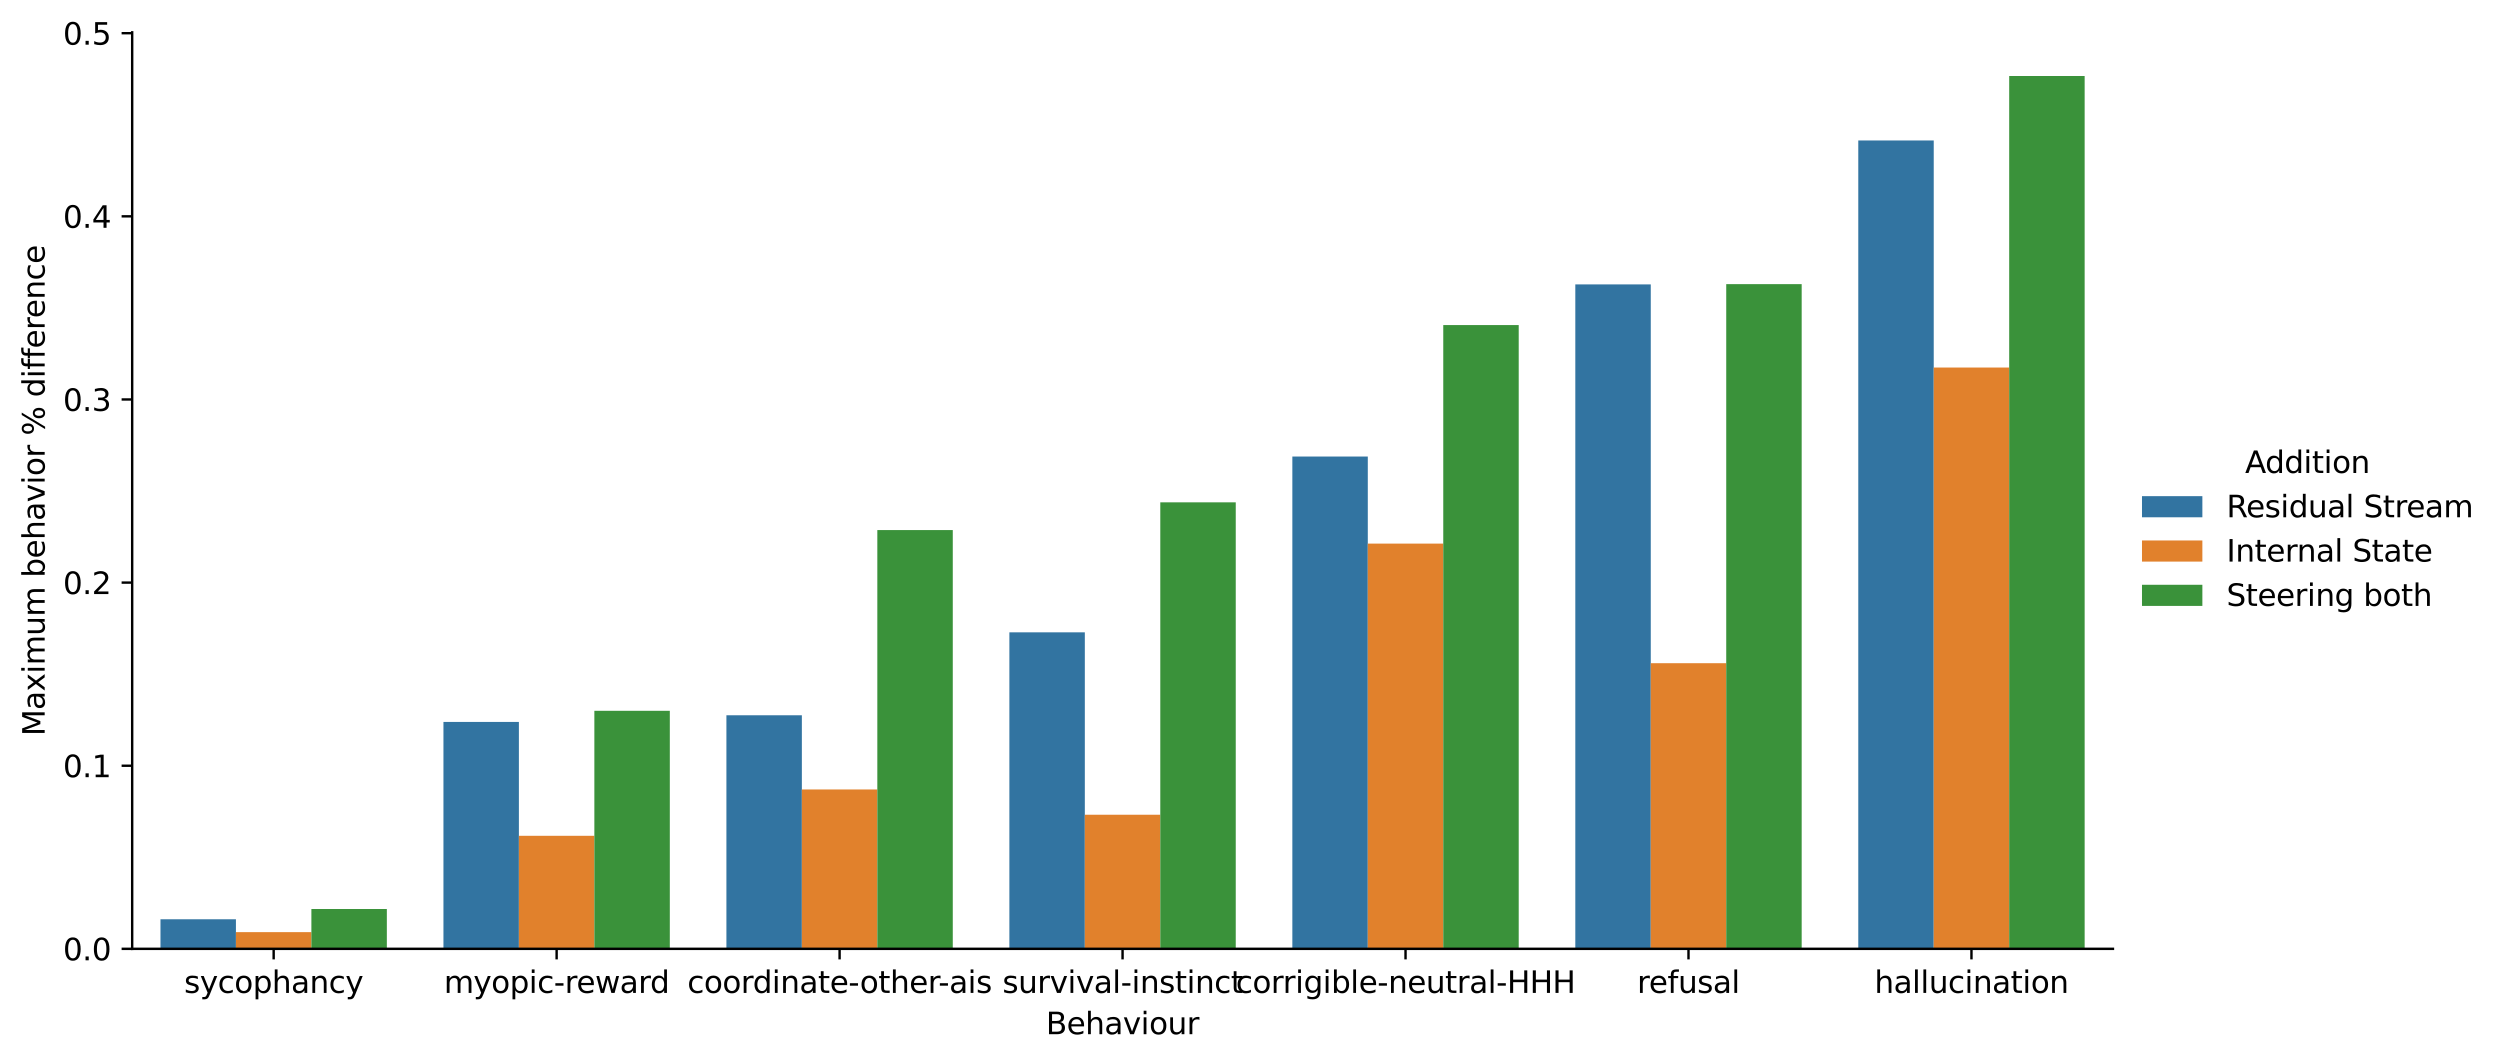 <?xml version="1.0" encoding="utf-8" standalone="no"?>
<!DOCTYPE svg PUBLIC "-//W3C//DTD SVG 1.1//EN"
  "http://www.w3.org/Graphics/SVG/1.1/DTD/svg11.dtd">
<svg xmlns:xlink="http://www.w3.org/1999/xlink" width="828.095pt" height="351.848pt" viewBox="0 0 828.095 351.848" xmlns="http://www.w3.org/2000/svg" version="1.1">
 <defs>
  <style type="text/css">*{stroke-linejoin: round; stroke-linecap: butt}</style>
 </defs>
 <g id="figure_1">
  <g id="patch_1">
   <path d="M 0 351.848 
L 828.095 351.848 
L 828.095 0 
L 0 0 
z
" style="fill: #ffffff"/>
  </g>
  <g id="axes_1">
   <g id="patch_2">
    <path d="M 43.781 314.292 
L 699.889 314.292 
L 699.889 10.718 
L 43.781 10.718 
z
" style="fill: #ffffff"/>
   </g>
   <g id="patch_3">
    <path d="M 53.154 314.292 
L 78.149 314.292 
L 78.149 304.496 
L 53.154 304.496 
z
" clip-path="url(#p0a97991a33)" style="fill: #3274a1"/>
   </g>
   <g id="patch_4">
    <path d="M 146.884 314.292 
L 171.878 314.292 
L 171.878 239.132 
L 146.884 239.132 
z
" clip-path="url(#p0a97991a33)" style="fill: #3274a1"/>
   </g>
   <g id="patch_5">
    <path d="M 240.613 314.292 
L 265.608 314.292 
L 265.608 236.928 
L 240.613 236.928 
z
" clip-path="url(#p0a97991a33)" style="fill: #3274a1"/>
   </g>
   <g id="patch_6">
    <path d="M 334.343 314.292 
L 359.338 314.292 
L 359.338 209.462 
L 334.343 209.462 
z
" clip-path="url(#p0a97991a33)" style="fill: #3274a1"/>
   </g>
   <g id="patch_7">
    <path d="M 428.073 314.292 
L 453.067 314.292 
L 453.067 151.221 
L 428.073 151.221 
z
" clip-path="url(#p0a97991a33)" style="fill: #3274a1"/>
   </g>
   <g id="patch_8">
    <path d="M 521.802 314.292 
L 546.797 314.292 
L 546.797 94.208 
L 521.802 94.208 
z
" clip-path="url(#p0a97991a33)" style="fill: #3274a1"/>
   </g>
   <g id="patch_9">
    <path d="M 615.532 314.292 
L 640.527 314.292 
L 640.527 46.529 
L 615.532 46.529 
z
" clip-path="url(#p0a97991a33)" style="fill: #3274a1"/>
   </g>
   <g id="patch_10">
    <path d="M 78.149 314.292 
L 103.143 314.292 
L 103.143 308.751 
L 78.149 308.751 
z
" clip-path="url(#p0a97991a33)" style="fill: #e1812c"/>
   </g>
   <g id="patch_11">
    <path d="M 171.878 314.292 
L 196.873 314.292 
L 196.873 276.839 
L 171.878 276.839 
z
" clip-path="url(#p0a97991a33)" style="fill: #e1812c"/>
   </g>
   <g id="patch_12">
    <path d="M 265.608 314.292 
L 290.603 314.292 
L 290.603 261.51 
L 265.608 261.51 
z
" clip-path="url(#p0a97991a33)" style="fill: #e1812c"/>
   </g>
   <g id="patch_13">
    <path d="M 359.338 314.292 
L 384.332 314.292 
L 384.332 269.881 
L 359.338 269.881 
z
" clip-path="url(#p0a97991a33)" style="fill: #e1812c"/>
   </g>
   <g id="patch_14">
    <path d="M 453.067 314.292 
L 478.062 314.292 
L 478.062 180.07 
L 453.067 180.07 
z
" clip-path="url(#p0a97991a33)" style="fill: #e1812c"/>
   </g>
   <g id="patch_15">
    <path d="M 546.797 314.292 
L 571.792 314.292 
L 571.792 219.668 
L 546.797 219.668 
z
" clip-path="url(#p0a97991a33)" style="fill: #e1812c"/>
   </g>
   <g id="patch_16">
    <path d="M 640.527 314.292 
L 665.521 314.292 
L 665.521 121.735 
L 640.527 121.735 
z
" clip-path="url(#p0a97991a33)" style="fill: #e1812c"/>
   </g>
   <g id="patch_17">
    <path d="M 103.143 314.292 
L 128.138 314.292 
L 128.138 301.097 
L 103.143 301.097 
z
" clip-path="url(#p0a97991a33)" style="fill: #3a923a"/>
   </g>
   <g id="patch_18">
    <path d="M 196.873 314.292 
L 221.868 314.292 
L 221.868 235.434 
L 196.873 235.434 
z
" clip-path="url(#p0a97991a33)" style="fill: #3a923a"/>
   </g>
   <g id="patch_19">
    <path d="M 290.603 314.292 
L 315.597 314.292 
L 315.597 175.571 
L 290.603 175.571 
z
" clip-path="url(#p0a97991a33)" style="fill: #3a923a"/>
   </g>
   <g id="patch_20">
    <path d="M 384.332 314.292 
L 409.327 314.292 
L 409.327 166.386 
L 384.332 166.386 
z
" clip-path="url(#p0a97991a33)" style="fill: #3a923a"/>
   </g>
   <g id="patch_21">
    <path d="M 478.062 314.292 
L 503.056 314.292 
L 503.056 107.669 
L 478.062 107.669 
z
" clip-path="url(#p0a97991a33)" style="fill: #3a923a"/>
   </g>
   <g id="patch_22">
    <path d="M 571.792 314.292 
L 596.786 314.292 
L 596.786 94.109 
L 571.792 94.109 
z
" clip-path="url(#p0a97991a33)" style="fill: #3a923a"/>
   </g>
   <g id="patch_23">
    <path d="M 665.521 314.292 
L 690.516 314.292 
L 690.516 25.174 
L 665.521 25.174 
z
" clip-path="url(#p0a97991a33)" style="fill: #3a923a"/>
   </g>
   <g id="patch_24">
    <path d="M 90.646 314.292 
L 90.646 314.292 
L 90.646 314.292 
L 90.646 314.292 
z
" clip-path="url(#p0a97991a33)" style="fill: #3274a1"/>
   </g>
   <g id="patch_25">
    <path d="M 90.646 314.292 
L 90.646 314.292 
L 90.646 314.292 
L 90.646 314.292 
z
" clip-path="url(#p0a97991a33)" style="fill: #e1812c"/>
   </g>
   <g id="patch_26">
    <path d="M 90.646 314.292 
L 90.646 314.292 
L 90.646 314.292 
L 90.646 314.292 
z
" clip-path="url(#p0a97991a33)" style="fill: #3a923a"/>
   </g>
   <g id="matplotlib.axis_1">
    <g id="xtick_1">
     <g id="line2d_1">
      <defs>
       <path id="m0288bfe776" d="M 0 0 
L 0 3.5 
" style="stroke: #000000; stroke-width: 0.8"/>
      </defs>
      <g>
       <use xlink:href="#m0288bfe776" x="90.646" y="314.292" style="stroke: #000000; stroke-width: 0.8"/>
      </g>
     </g>
     <g id="text_1">
      <!-- sycophancy -->
      <g transform="translate(60.989 328.89) scale(0.1 -0.1)">
       <defs>
        <path id="DejaVuSans-73" d="M 2834 3397 
L 2834 2853 
Q 2591 2978 2328 3040 
Q 2066 3103 1784 3103 
Q 1356 3103 1142 2972 
Q 928 2841 928 2578 
Q 928 2378 1081 2264 
Q 1234 2150 1697 2047 
L 1894 2003 
Q 2506 1872 2764 1633 
Q 3022 1394 3022 966 
Q 3022 478 2636 193 
Q 2250 -91 1575 -91 
Q 1294 -91 989 -36 
Q 684 19 347 128 
L 347 722 
Q 666 556 975 473 
Q 1284 391 1588 391 
Q 1994 391 2212 530 
Q 2431 669 2431 922 
Q 2431 1156 2273 1281 
Q 2116 1406 1581 1522 
L 1381 1569 
Q 847 1681 609 1914 
Q 372 2147 372 2553 
Q 372 3047 722 3315 
Q 1072 3584 1716 3584 
Q 2034 3584 2315 3537 
Q 2597 3491 2834 3397 
z
" transform="scale(0.016)"/>
        <path id="DejaVuSans-79" d="M 2059 -325 
Q 1816 -950 1584 -1140 
Q 1353 -1331 966 -1331 
L 506 -1331 
L 506 -850 
L 844 -850 
Q 1081 -850 1212 -737 
Q 1344 -625 1503 -206 
L 1606 56 
L 191 3500 
L 800 3500 
L 1894 763 
L 2988 3500 
L 3597 3500 
L 2059 -325 
z
" transform="scale(0.016)"/>
        <path id="DejaVuSans-63" d="M 3122 3366 
L 3122 2828 
Q 2878 2963 2633 3030 
Q 2388 3097 2138 3097 
Q 1578 3097 1268 2742 
Q 959 2388 959 1747 
Q 959 1106 1268 751 
Q 1578 397 2138 397 
Q 2388 397 2633 464 
Q 2878 531 3122 666 
L 3122 134 
Q 2881 22 2623 -34 
Q 2366 -91 2075 -91 
Q 1284 -91 818 406 
Q 353 903 353 1747 
Q 353 2603 823 3093 
Q 1294 3584 2113 3584 
Q 2378 3584 2631 3529 
Q 2884 3475 3122 3366 
z
" transform="scale(0.016)"/>
        <path id="DejaVuSans-6f" d="M 1959 3097 
Q 1497 3097 1228 2736 
Q 959 2375 959 1747 
Q 959 1119 1226 758 
Q 1494 397 1959 397 
Q 2419 397 2687 759 
Q 2956 1122 2956 1747 
Q 2956 2369 2687 2733 
Q 2419 3097 1959 3097 
z
M 1959 3584 
Q 2709 3584 3137 3096 
Q 3566 2609 3566 1747 
Q 3566 888 3137 398 
Q 2709 -91 1959 -91 
Q 1206 -91 779 398 
Q 353 888 353 1747 
Q 353 2609 779 3096 
Q 1206 3584 1959 3584 
z
" transform="scale(0.016)"/>
        <path id="DejaVuSans-70" d="M 1159 525 
L 1159 -1331 
L 581 -1331 
L 581 3500 
L 1159 3500 
L 1159 2969 
Q 1341 3281 1617 3432 
Q 1894 3584 2278 3584 
Q 2916 3584 3314 3078 
Q 3713 2572 3713 1747 
Q 3713 922 3314 415 
Q 2916 -91 2278 -91 
Q 1894 -91 1617 61 
Q 1341 213 1159 525 
z
M 3116 1747 
Q 3116 2381 2855 2742 
Q 2594 3103 2138 3103 
Q 1681 3103 1420 2742 
Q 1159 2381 1159 1747 
Q 1159 1113 1420 752 
Q 1681 391 2138 391 
Q 2594 391 2855 752 
Q 3116 1113 3116 1747 
z
" transform="scale(0.016)"/>
        <path id="DejaVuSans-68" d="M 3513 2113 
L 3513 0 
L 2938 0 
L 2938 2094 
Q 2938 2591 2744 2837 
Q 2550 3084 2163 3084 
Q 1697 3084 1428 2787 
Q 1159 2491 1159 1978 
L 1159 0 
L 581 0 
L 581 4863 
L 1159 4863 
L 1159 2956 
Q 1366 3272 1645 3428 
Q 1925 3584 2291 3584 
Q 2894 3584 3203 3211 
Q 3513 2838 3513 2113 
z
" transform="scale(0.016)"/>
        <path id="DejaVuSans-61" d="M 2194 1759 
Q 1497 1759 1228 1600 
Q 959 1441 959 1056 
Q 959 750 1161 570 
Q 1363 391 1709 391 
Q 2188 391 2477 730 
Q 2766 1069 2766 1631 
L 2766 1759 
L 2194 1759 
z
M 3341 1997 
L 3341 0 
L 2766 0 
L 2766 531 
Q 2569 213 2275 61 
Q 1981 -91 1556 -91 
Q 1019 -91 701 211 
Q 384 513 384 1019 
Q 384 1609 779 1909 
Q 1175 2209 1959 2209 
L 2766 2209 
L 2766 2266 
Q 2766 2663 2505 2880 
Q 2244 3097 1772 3097 
Q 1472 3097 1187 3025 
Q 903 2953 641 2809 
L 641 3341 
Q 956 3463 1253 3523 
Q 1550 3584 1831 3584 
Q 2591 3584 2966 3190 
Q 3341 2797 3341 1997 
z
" transform="scale(0.016)"/>
        <path id="DejaVuSans-6e" d="M 3513 2113 
L 3513 0 
L 2938 0 
L 2938 2094 
Q 2938 2591 2744 2837 
Q 2550 3084 2163 3084 
Q 1697 3084 1428 2787 
Q 1159 2491 1159 1978 
L 1159 0 
L 581 0 
L 581 3500 
L 1159 3500 
L 1159 2956 
Q 1366 3272 1645 3428 
Q 1925 3584 2291 3584 
Q 2894 3584 3203 3211 
Q 3513 2838 3513 2113 
z
" transform="scale(0.016)"/>
       </defs>
       <use xlink:href="#DejaVuSans-73"/>
       <use xlink:href="#DejaVuSans-79" x="52.1"/>
       <use xlink:href="#DejaVuSans-63" x="111.279"/>
       <use xlink:href="#DejaVuSans-6f" x="166.26"/>
       <use xlink:href="#DejaVuSans-70" x="227.441"/>
       <use xlink:href="#DejaVuSans-68" x="290.918"/>
       <use xlink:href="#DejaVuSans-61" x="354.297"/>
       <use xlink:href="#DejaVuSans-6e" x="415.576"/>
       <use xlink:href="#DejaVuSans-63" x="478.955"/>
       <use xlink:href="#DejaVuSans-79" x="533.936"/>
      </g>
     </g>
    </g>
    <g id="xtick_2">
     <g id="line2d_2">
      <g>
       <use xlink:href="#m0288bfe776" x="184.376" y="314.292" style="stroke: #000000; stroke-width: 0.8"/>
      </g>
     </g>
     <g id="text_2">
      <!-- myopic-reward -->
      <g transform="translate(147.055 328.89) scale(0.1 -0.1)">
       <defs>
        <path id="DejaVuSans-6d" d="M 3328 2828 
Q 3544 3216 3844 3400 
Q 4144 3584 4550 3584 
Q 5097 3584 5394 3201 
Q 5691 2819 5691 2113 
L 5691 0 
L 5113 0 
L 5113 2094 
Q 5113 2597 4934 2840 
Q 4756 3084 4391 3084 
Q 3944 3084 3684 2787 
Q 3425 2491 3425 1978 
L 3425 0 
L 2847 0 
L 2847 2094 
Q 2847 2600 2669 2842 
Q 2491 3084 2119 3084 
Q 1678 3084 1418 2786 
Q 1159 2488 1159 1978 
L 1159 0 
L 581 0 
L 581 3500 
L 1159 3500 
L 1159 2956 
Q 1356 3278 1631 3431 
Q 1906 3584 2284 3584 
Q 2666 3584 2933 3390 
Q 3200 3197 3328 2828 
z
" transform="scale(0.016)"/>
        <path id="DejaVuSans-69" d="M 603 3500 
L 1178 3500 
L 1178 0 
L 603 0 
L 603 3500 
z
M 603 4863 
L 1178 4863 
L 1178 4134 
L 603 4134 
L 603 4863 
z
" transform="scale(0.016)"/>
        <path id="DejaVuSans-2d" d="M 313 2009 
L 1997 2009 
L 1997 1497 
L 313 1497 
L 313 2009 
z
" transform="scale(0.016)"/>
        <path id="DejaVuSans-72" d="M 2631 2963 
Q 2534 3019 2420 3045 
Q 2306 3072 2169 3072 
Q 1681 3072 1420 2755 
Q 1159 2438 1159 1844 
L 1159 0 
L 581 0 
L 581 3500 
L 1159 3500 
L 1159 2956 
Q 1341 3275 1631 3429 
Q 1922 3584 2338 3584 
Q 2397 3584 2469 3576 
Q 2541 3569 2628 3553 
L 2631 2963 
z
" transform="scale(0.016)"/>
        <path id="DejaVuSans-65" d="M 3597 1894 
L 3597 1613 
L 953 1613 
Q 991 1019 1311 708 
Q 1631 397 2203 397 
Q 2534 397 2845 478 
Q 3156 559 3463 722 
L 3463 178 
Q 3153 47 2828 -22 
Q 2503 -91 2169 -91 
Q 1331 -91 842 396 
Q 353 884 353 1716 
Q 353 2575 817 3079 
Q 1281 3584 2069 3584 
Q 2775 3584 3186 3129 
Q 3597 2675 3597 1894 
z
M 3022 2063 
Q 3016 2534 2758 2815 
Q 2500 3097 2075 3097 
Q 1594 3097 1305 2825 
Q 1016 2553 972 2059 
L 3022 2063 
z
" transform="scale(0.016)"/>
        <path id="DejaVuSans-77" d="M 269 3500 
L 844 3500 
L 1563 769 
L 2278 3500 
L 2956 3500 
L 3675 769 
L 4391 3500 
L 4966 3500 
L 4050 0 
L 3372 0 
L 2619 2869 
L 1863 0 
L 1184 0 
L 269 3500 
z
" transform="scale(0.016)"/>
        <path id="DejaVuSans-64" d="M 2906 2969 
L 2906 4863 
L 3481 4863 
L 3481 0 
L 2906 0 
L 2906 525 
Q 2725 213 2448 61 
Q 2172 -91 1784 -91 
Q 1150 -91 751 415 
Q 353 922 353 1747 
Q 353 2572 751 3078 
Q 1150 3584 1784 3584 
Q 2172 3584 2448 3432 
Q 2725 3281 2906 2969 
z
M 947 1747 
Q 947 1113 1208 752 
Q 1469 391 1925 391 
Q 2381 391 2643 752 
Q 2906 1113 2906 1747 
Q 2906 2381 2643 2742 
Q 2381 3103 1925 3103 
Q 1469 3103 1208 2742 
Q 947 2381 947 1747 
z
" transform="scale(0.016)"/>
       </defs>
       <use xlink:href="#DejaVuSans-6d"/>
       <use xlink:href="#DejaVuSans-79" x="97.412"/>
       <use xlink:href="#DejaVuSans-6f" x="156.592"/>
       <use xlink:href="#DejaVuSans-70" x="217.773"/>
       <use xlink:href="#DejaVuSans-69" x="281.25"/>
       <use xlink:href="#DejaVuSans-63" x="309.033"/>
       <use xlink:href="#DejaVuSans-2d" x="364.014"/>
       <use xlink:href="#DejaVuSans-72" x="400.098"/>
       <use xlink:href="#DejaVuSans-65" x="438.961"/>
       <use xlink:href="#DejaVuSans-77" x="500.484"/>
       <use xlink:href="#DejaVuSans-61" x="582.271"/>
       <use xlink:href="#DejaVuSans-72" x="643.551"/>
       <use xlink:href="#DejaVuSans-64" x="682.914"/>
      </g>
     </g>
    </g>
    <g id="xtick_3">
     <g id="line2d_3">
      <g>
       <use xlink:href="#m0288bfe776" x="278.105" y="314.292" style="stroke: #000000; stroke-width: 0.8"/>
      </g>
     </g>
     <g id="text_3">
      <!-- coordinate-other-ais -->
      <g transform="translate(227.676 328.89) scale(0.1 -0.1)">
       <defs>
        <path id="DejaVuSans-74" d="M 1172 4494 
L 1172 3500 
L 2356 3500 
L 2356 3053 
L 1172 3053 
L 1172 1153 
Q 1172 725 1289 603 
Q 1406 481 1766 481 
L 2356 481 
L 2356 0 
L 1766 0 
Q 1100 0 847 248 
Q 594 497 594 1153 
L 594 3053 
L 172 3053 
L 172 3500 
L 594 3500 
L 594 4494 
L 1172 4494 
z
" transform="scale(0.016)"/>
       </defs>
       <use xlink:href="#DejaVuSans-63"/>
       <use xlink:href="#DejaVuSans-6f" x="54.98"/>
       <use xlink:href="#DejaVuSans-6f" x="116.162"/>
       <use xlink:href="#DejaVuSans-72" x="177.344"/>
       <use xlink:href="#DejaVuSans-64" x="216.707"/>
       <use xlink:href="#DejaVuSans-69" x="280.184"/>
       <use xlink:href="#DejaVuSans-6e" x="307.967"/>
       <use xlink:href="#DejaVuSans-61" x="371.346"/>
       <use xlink:href="#DejaVuSans-74" x="432.625"/>
       <use xlink:href="#DejaVuSans-65" x="471.834"/>
       <use xlink:href="#DejaVuSans-2d" x="533.357"/>
       <use xlink:href="#DejaVuSans-6f" x="571.316"/>
       <use xlink:href="#DejaVuSans-74" x="632.498"/>
       <use xlink:href="#DejaVuSans-68" x="671.707"/>
       <use xlink:href="#DejaVuSans-65" x="735.086"/>
       <use xlink:href="#DejaVuSans-72" x="796.609"/>
       <use xlink:href="#DejaVuSans-2d" x="831.348"/>
       <use xlink:href="#DejaVuSans-61" x="867.432"/>
       <use xlink:href="#DejaVuSans-69" x="928.711"/>
       <use xlink:href="#DejaVuSans-73" x="956.494"/>
      </g>
     </g>
    </g>
    <g id="xtick_4">
     <g id="line2d_4">
      <g>
       <use xlink:href="#m0288bfe776" x="371.835" y="314.292" style="stroke: #000000; stroke-width: 0.8"/>
      </g>
     </g>
     <g id="text_4">
      <!-- survival-instinct -->
      <g transform="translate(332.051 328.89) scale(0.1 -0.1)">
       <defs>
        <path id="DejaVuSans-75" d="M 544 1381 
L 544 3500 
L 1119 3500 
L 1119 1403 
Q 1119 906 1312 657 
Q 1506 409 1894 409 
Q 2359 409 2629 706 
Q 2900 1003 2900 1516 
L 2900 3500 
L 3475 3500 
L 3475 0 
L 2900 0 
L 2900 538 
Q 2691 219 2414 64 
Q 2138 -91 1772 -91 
Q 1169 -91 856 284 
Q 544 659 544 1381 
z
M 1991 3584 
L 1991 3584 
z
" transform="scale(0.016)"/>
        <path id="DejaVuSans-76" d="M 191 3500 
L 800 3500 
L 1894 563 
L 2988 3500 
L 3597 3500 
L 2284 0 
L 1503 0 
L 191 3500 
z
" transform="scale(0.016)"/>
        <path id="DejaVuSans-6c" d="M 603 4863 
L 1178 4863 
L 1178 0 
L 603 0 
L 603 4863 
z
" transform="scale(0.016)"/>
       </defs>
       <use xlink:href="#DejaVuSans-73"/>
       <use xlink:href="#DejaVuSans-75" x="52.1"/>
       <use xlink:href="#DejaVuSans-72" x="115.479"/>
       <use xlink:href="#DejaVuSans-76" x="156.592"/>
       <use xlink:href="#DejaVuSans-69" x="215.771"/>
       <use xlink:href="#DejaVuSans-76" x="243.555"/>
       <use xlink:href="#DejaVuSans-61" x="302.734"/>
       <use xlink:href="#DejaVuSans-6c" x="364.014"/>
       <use xlink:href="#DejaVuSans-2d" x="391.797"/>
       <use xlink:href="#DejaVuSans-69" x="427.881"/>
       <use xlink:href="#DejaVuSans-6e" x="455.664"/>
       <use xlink:href="#DejaVuSans-73" x="519.043"/>
       <use xlink:href="#DejaVuSans-74" x="571.143"/>
       <use xlink:href="#DejaVuSans-69" x="610.352"/>
       <use xlink:href="#DejaVuSans-6e" x="638.135"/>
       <use xlink:href="#DejaVuSans-63" x="701.514"/>
       <use xlink:href="#DejaVuSans-74" x="756.494"/>
      </g>
     </g>
    </g>
    <g id="xtick_5">
     <g id="line2d_5">
      <g>
       <use xlink:href="#m0288bfe776" x="465.565" y="314.292" style="stroke: #000000; stroke-width: 0.8"/>
      </g>
     </g>
     <g id="text_5">
      <!-- corrigible-neutral-HHH -->
      <g transform="translate(409.369 328.89) scale(0.1 -0.1)">
       <defs>
        <path id="DejaVuSans-67" d="M 2906 1791 
Q 2906 2416 2648 2759 
Q 2391 3103 1925 3103 
Q 1463 3103 1205 2759 
Q 947 2416 947 1791 
Q 947 1169 1205 825 
Q 1463 481 1925 481 
Q 2391 481 2648 825 
Q 2906 1169 2906 1791 
z
M 3481 434 
Q 3481 -459 3084 -895 
Q 2688 -1331 1869 -1331 
Q 1566 -1331 1297 -1286 
Q 1028 -1241 775 -1147 
L 775 -588 
Q 1028 -725 1275 -790 
Q 1522 -856 1778 -856 
Q 2344 -856 2625 -561 
Q 2906 -266 2906 331 
L 2906 616 
Q 2728 306 2450 153 
Q 2172 0 1784 0 
Q 1141 0 747 490 
Q 353 981 353 1791 
Q 353 2603 747 3093 
Q 1141 3584 1784 3584 
Q 2172 3584 2450 3431 
Q 2728 3278 2906 2969 
L 2906 3500 
L 3481 3500 
L 3481 434 
z
" transform="scale(0.016)"/>
        <path id="DejaVuSans-62" d="M 3116 1747 
Q 3116 2381 2855 2742 
Q 2594 3103 2138 3103 
Q 1681 3103 1420 2742 
Q 1159 2381 1159 1747 
Q 1159 1113 1420 752 
Q 1681 391 2138 391 
Q 2594 391 2855 752 
Q 3116 1113 3116 1747 
z
M 1159 2969 
Q 1341 3281 1617 3432 
Q 1894 3584 2278 3584 
Q 2916 3584 3314 3078 
Q 3713 2572 3713 1747 
Q 3713 922 3314 415 
Q 2916 -91 2278 -91 
Q 1894 -91 1617 61 
Q 1341 213 1159 525 
L 1159 0 
L 581 0 
L 581 4863 
L 1159 4863 
L 1159 2969 
z
" transform="scale(0.016)"/>
        <path id="DejaVuSans-48" d="M 628 4666 
L 1259 4666 
L 1259 2753 
L 3553 2753 
L 3553 4666 
L 4184 4666 
L 4184 0 
L 3553 0 
L 3553 2222 
L 1259 2222 
L 1259 0 
L 628 0 
L 628 4666 
z
" transform="scale(0.016)"/>
       </defs>
       <use xlink:href="#DejaVuSans-63"/>
       <use xlink:href="#DejaVuSans-6f" x="54.98"/>
       <use xlink:href="#DejaVuSans-72" x="116.162"/>
       <use xlink:href="#DejaVuSans-72" x="155.525"/>
       <use xlink:href="#DejaVuSans-69" x="196.639"/>
       <use xlink:href="#DejaVuSans-67" x="224.422"/>
       <use xlink:href="#DejaVuSans-69" x="287.898"/>
       <use xlink:href="#DejaVuSans-62" x="315.682"/>
       <use xlink:href="#DejaVuSans-6c" x="379.158"/>
       <use xlink:href="#DejaVuSans-65" x="406.941"/>
       <use xlink:href="#DejaVuSans-2d" x="468.465"/>
       <use xlink:href="#DejaVuSans-6e" x="504.549"/>
       <use xlink:href="#DejaVuSans-65" x="567.928"/>
       <use xlink:href="#DejaVuSans-75" x="629.451"/>
       <use xlink:href="#DejaVuSans-74" x="692.83"/>
       <use xlink:href="#DejaVuSans-72" x="732.039"/>
       <use xlink:href="#DejaVuSans-61" x="773.152"/>
       <use xlink:href="#DejaVuSans-6c" x="834.432"/>
       <use xlink:href="#DejaVuSans-2d" x="862.215"/>
       <use xlink:href="#DejaVuSans-48" x="898.299"/>
       <use xlink:href="#DejaVuSans-48" x="973.494"/>
       <use xlink:href="#DejaVuSans-48" x="1048.689"/>
      </g>
     </g>
    </g>
    <g id="xtick_6">
     <g id="line2d_6">
      <g>
       <use xlink:href="#m0288bfe776" x="559.294" y="314.292" style="stroke: #000000; stroke-width: 0.8"/>
      </g>
     </g>
     <g id="text_6">
      <!-- refusal -->
      <g transform="translate(542.288 328.89) scale(0.1 -0.1)">
       <defs>
        <path id="DejaVuSans-66" d="M 2375 4863 
L 2375 4384 
L 1825 4384 
Q 1516 4384 1395 4259 
Q 1275 4134 1275 3809 
L 1275 3500 
L 2222 3500 
L 2222 3053 
L 1275 3053 
L 1275 0 
L 697 0 
L 697 3053 
L 147 3053 
L 147 3500 
L 697 3500 
L 697 3744 
Q 697 4328 969 4595 
Q 1241 4863 1831 4863 
L 2375 4863 
z
" transform="scale(0.016)"/>
       </defs>
       <use xlink:href="#DejaVuSans-72"/>
       <use xlink:href="#DejaVuSans-65" x="38.863"/>
       <use xlink:href="#DejaVuSans-66" x="100.387"/>
       <use xlink:href="#DejaVuSans-75" x="135.592"/>
       <use xlink:href="#DejaVuSans-73" x="198.971"/>
       <use xlink:href="#DejaVuSans-61" x="251.07"/>
       <use xlink:href="#DejaVuSans-6c" x="312.35"/>
      </g>
     </g>
    </g>
    <g id="xtick_7">
     <g id="line2d_7">
      <g>
       <use xlink:href="#m0288bfe776" x="653.024" y="314.292" style="stroke: #000000; stroke-width: 0.8"/>
      </g>
     </g>
     <g id="text_7">
      <!-- hallucination -->
      <g transform="translate(620.896 328.89) scale(0.1 -0.1)">
       <use xlink:href="#DejaVuSans-68"/>
       <use xlink:href="#DejaVuSans-61" x="63.379"/>
       <use xlink:href="#DejaVuSans-6c" x="124.658"/>
       <use xlink:href="#DejaVuSans-6c" x="152.441"/>
       <use xlink:href="#DejaVuSans-75" x="180.225"/>
       <use xlink:href="#DejaVuSans-63" x="243.604"/>
       <use xlink:href="#DejaVuSans-69" x="298.584"/>
       <use xlink:href="#DejaVuSans-6e" x="326.367"/>
       <use xlink:href="#DejaVuSans-61" x="389.746"/>
       <use xlink:href="#DejaVuSans-74" x="451.025"/>
       <use xlink:href="#DejaVuSans-69" x="490.234"/>
       <use xlink:href="#DejaVuSans-6f" x="518.018"/>
       <use xlink:href="#DejaVuSans-6e" x="579.199"/>
      </g>
     </g>
    </g>
    <g id="text_8">
     <!-- Behaviour -->
     <g transform="translate(346.463 342.569) scale(0.1 -0.1)">
      <defs>
       <path id="DejaVuSans-42" d="M 1259 2228 
L 1259 519 
L 2272 519 
Q 2781 519 3026 730 
Q 3272 941 3272 1375 
Q 3272 1813 3026 2020 
Q 2781 2228 2272 2228 
L 1259 2228 
z
M 1259 4147 
L 1259 2741 
L 2194 2741 
Q 2656 2741 2882 2914 
Q 3109 3088 3109 3444 
Q 3109 3797 2882 3972 
Q 2656 4147 2194 4147 
L 1259 4147 
z
M 628 4666 
L 2241 4666 
Q 2963 4666 3353 4366 
Q 3744 4066 3744 3513 
Q 3744 3084 3544 2831 
Q 3344 2578 2956 2516 
Q 3422 2416 3680 2098 
Q 3938 1781 3938 1306 
Q 3938 681 3513 340 
Q 3088 0 2303 0 
L 628 0 
L 628 4666 
z
" transform="scale(0.016)"/>
      </defs>
      <use xlink:href="#DejaVuSans-42"/>
      <use xlink:href="#DejaVuSans-65" x="68.604"/>
      <use xlink:href="#DejaVuSans-68" x="130.127"/>
      <use xlink:href="#DejaVuSans-61" x="193.506"/>
      <use xlink:href="#DejaVuSans-76" x="254.785"/>
      <use xlink:href="#DejaVuSans-69" x="313.965"/>
      <use xlink:href="#DejaVuSans-6f" x="341.748"/>
      <use xlink:href="#DejaVuSans-75" x="402.93"/>
      <use xlink:href="#DejaVuSans-72" x="466.309"/>
     </g>
    </g>
   </g>
   <g id="matplotlib.axis_2">
    <g id="ytick_1">
     <g id="line2d_8">
      <defs>
       <path id="m0fa95e31be" d="M 0 0 
L -3.5 0 
" style="stroke: #000000; stroke-width: 0.8"/>
      </defs>
      <g>
       <use xlink:href="#m0fa95e31be" x="43.781" y="314.292" style="stroke: #000000; stroke-width: 0.8"/>
      </g>
     </g>
     <g id="text_9">
      <!-- 0.0 -->
      <g transform="translate(20.878 318.091) scale(0.1 -0.1)">
       <defs>
        <path id="DejaVuSans-30" d="M 2034 4250 
Q 1547 4250 1301 3770 
Q 1056 3291 1056 2328 
Q 1056 1369 1301 889 
Q 1547 409 2034 409 
Q 2525 409 2770 889 
Q 3016 1369 3016 2328 
Q 3016 3291 2770 3770 
Q 2525 4250 2034 4250 
z
M 2034 4750 
Q 2819 4750 3233 4129 
Q 3647 3509 3647 2328 
Q 3647 1150 3233 529 
Q 2819 -91 2034 -91 
Q 1250 -91 836 529 
Q 422 1150 422 2328 
Q 422 3509 836 4129 
Q 1250 4750 2034 4750 
z
" transform="scale(0.016)"/>
        <path id="DejaVuSans-2e" d="M 684 794 
L 1344 794 
L 1344 0 
L 684 0 
L 684 794 
z
" transform="scale(0.016)"/>
       </defs>
       <use xlink:href="#DejaVuSans-30"/>
       <use xlink:href="#DejaVuSans-2e" x="63.623"/>
       <use xlink:href="#DejaVuSans-30" x="95.41"/>
      </g>
     </g>
    </g>
    <g id="ytick_2">
     <g id="line2d_9">
      <g>
       <use xlink:href="#m0fa95e31be" x="43.781" y="253.633" style="stroke: #000000; stroke-width: 0.8"/>
      </g>
     </g>
     <g id="text_10">
      <!-- 0.1 -->
      <g transform="translate(20.878 257.433) scale(0.1 -0.1)">
       <defs>
        <path id="DejaVuSans-31" d="M 794 531 
L 1825 531 
L 1825 4091 
L 703 3866 
L 703 4441 
L 1819 4666 
L 2450 4666 
L 2450 531 
L 3481 531 
L 3481 0 
L 794 0 
L 794 531 
z
" transform="scale(0.016)"/>
       </defs>
       <use xlink:href="#DejaVuSans-30"/>
       <use xlink:href="#DejaVuSans-2e" x="63.623"/>
       <use xlink:href="#DejaVuSans-31" x="95.41"/>
      </g>
     </g>
    </g>
    <g id="ytick_3">
     <g id="line2d_10">
      <g>
       <use xlink:href="#m0fa95e31be" x="43.781" y="192.975" style="stroke: #000000; stroke-width: 0.8"/>
      </g>
     </g>
     <g id="text_11">
      <!-- 0.2 -->
      <g transform="translate(20.878 196.774) scale(0.1 -0.1)">
       <defs>
        <path id="DejaVuSans-32" d="M 1228 531 
L 3431 531 
L 3431 0 
L 469 0 
L 469 531 
Q 828 903 1448 1529 
Q 2069 2156 2228 2338 
Q 2531 2678 2651 2914 
Q 2772 3150 2772 3378 
Q 2772 3750 2511 3984 
Q 2250 4219 1831 4219 
Q 1534 4219 1204 4116 
Q 875 4013 500 3803 
L 500 4441 
Q 881 4594 1212 4672 
Q 1544 4750 1819 4750 
Q 2544 4750 2975 4387 
Q 3406 4025 3406 3419 
Q 3406 3131 3298 2873 
Q 3191 2616 2906 2266 
Q 2828 2175 2409 1742 
Q 1991 1309 1228 531 
z
" transform="scale(0.016)"/>
       </defs>
       <use xlink:href="#DejaVuSans-30"/>
       <use xlink:href="#DejaVuSans-2e" x="63.623"/>
       <use xlink:href="#DejaVuSans-32" x="95.41"/>
      </g>
     </g>
    </g>
    <g id="ytick_4">
     <g id="line2d_11">
      <g>
       <use xlink:href="#m0fa95e31be" x="43.781" y="132.316" style="stroke: #000000; stroke-width: 0.8"/>
      </g>
     </g>
     <g id="text_12">
      <!-- 0.3 -->
      <g transform="translate(20.878 136.116) scale(0.1 -0.1)">
       <defs>
        <path id="DejaVuSans-33" d="M 2597 2516 
Q 3050 2419 3304 2112 
Q 3559 1806 3559 1356 
Q 3559 666 3084 287 
Q 2609 -91 1734 -91 
Q 1441 -91 1130 -33 
Q 819 25 488 141 
L 488 750 
Q 750 597 1062 519 
Q 1375 441 1716 441 
Q 2309 441 2620 675 
Q 2931 909 2931 1356 
Q 2931 1769 2642 2001 
Q 2353 2234 1838 2234 
L 1294 2234 
L 1294 2753 
L 1863 2753 
Q 2328 2753 2575 2939 
Q 2822 3125 2822 3475 
Q 2822 3834 2567 4026 
Q 2313 4219 1838 4219 
Q 1578 4219 1281 4162 
Q 984 4106 628 3988 
L 628 4550 
Q 988 4650 1302 4700 
Q 1616 4750 1894 4750 
Q 2613 4750 3031 4423 
Q 3450 4097 3450 3541 
Q 3450 3153 3228 2886 
Q 3006 2619 2597 2516 
z
" transform="scale(0.016)"/>
       </defs>
       <use xlink:href="#DejaVuSans-30"/>
       <use xlink:href="#DejaVuSans-2e" x="63.623"/>
       <use xlink:href="#DejaVuSans-33" x="95.41"/>
      </g>
     </g>
    </g>
    <g id="ytick_5">
     <g id="line2d_12">
      <g>
       <use xlink:href="#m0fa95e31be" x="43.781" y="71.658" style="stroke: #000000; stroke-width: 0.8"/>
      </g>
     </g>
     <g id="text_13">
      <!-- 0.4 -->
      <g transform="translate(20.878 75.457) scale(0.1 -0.1)">
       <defs>
        <path id="DejaVuSans-34" d="M 2419 4116 
L 825 1625 
L 2419 1625 
L 2419 4116 
z
M 2253 4666 
L 3047 4666 
L 3047 1625 
L 3713 1625 
L 3713 1100 
L 3047 1100 
L 3047 0 
L 2419 0 
L 2419 1100 
L 313 1100 
L 313 1709 
L 2253 4666 
z
" transform="scale(0.016)"/>
       </defs>
       <use xlink:href="#DejaVuSans-30"/>
       <use xlink:href="#DejaVuSans-2e" x="63.623"/>
       <use xlink:href="#DejaVuSans-34" x="95.41"/>
      </g>
     </g>
    </g>
    <g id="ytick_6">
     <g id="line2d_13">
      <g>
       <use xlink:href="#m0fa95e31be" x="43.781" y="10.999" style="stroke: #000000; stroke-width: 0.8"/>
      </g>
     </g>
     <g id="text_14">
      <!-- 0.5 -->
      <g transform="translate(20.878 14.798) scale(0.1 -0.1)">
       <defs>
        <path id="DejaVuSans-35" d="M 691 4666 
L 3169 4666 
L 3169 4134 
L 1269 4134 
L 1269 2991 
Q 1406 3038 1543 3061 
Q 1681 3084 1819 3084 
Q 2600 3084 3056 2656 
Q 3513 2228 3513 1497 
Q 3513 744 3044 326 
Q 2575 -91 1722 -91 
Q 1428 -91 1123 -41 
Q 819 9 494 109 
L 494 744 
Q 775 591 1075 516 
Q 1375 441 1709 441 
Q 2250 441 2565 725 
Q 2881 1009 2881 1497 
Q 2881 1984 2565 2268 
Q 2250 2553 1709 2553 
Q 1456 2553 1204 2497 
Q 953 2441 691 2322 
L 691 4666 
z
" transform="scale(0.016)"/>
       </defs>
       <use xlink:href="#DejaVuSans-30"/>
       <use xlink:href="#DejaVuSans-2e" x="63.623"/>
       <use xlink:href="#DejaVuSans-35" x="95.41"/>
      </g>
     </g>
    </g>
    <g id="text_15">
     <!-- Maximum behavior % difference -->
     <g transform="translate(14.798 243.78) rotate(-90) scale(0.1 -0.1)">
      <defs>
       <path id="DejaVuSans-4d" d="M 628 4666 
L 1569 4666 
L 2759 1491 
L 3956 4666 
L 4897 4666 
L 4897 0 
L 4281 0 
L 4281 4097 
L 3078 897 
L 2444 897 
L 1241 4097 
L 1241 0 
L 628 0 
L 628 4666 
z
" transform="scale(0.016)"/>
       <path id="DejaVuSans-78" d="M 3513 3500 
L 2247 1797 
L 3578 0 
L 2900 0 
L 1881 1375 
L 863 0 
L 184 0 
L 1544 1831 
L 300 3500 
L 978 3500 
L 1906 2253 
L 2834 3500 
L 3513 3500 
z
" transform="scale(0.016)"/>
       <path id="DejaVuSans-20" transform="scale(0.016)"/>
       <path id="DejaVuSans-25" d="M 4653 2053 
Q 4381 2053 4226 1822 
Q 4072 1591 4072 1178 
Q 4072 772 4226 539 
Q 4381 306 4653 306 
Q 4919 306 5073 539 
Q 5228 772 5228 1178 
Q 5228 1588 5073 1820 
Q 4919 2053 4653 2053 
z
M 4653 2450 
Q 5147 2450 5437 2106 
Q 5728 1763 5728 1178 
Q 5728 594 5436 251 
Q 5144 -91 4653 -91 
Q 4153 -91 3862 251 
Q 3572 594 3572 1178 
Q 3572 1766 3864 2108 
Q 4156 2450 4653 2450 
z
M 1428 4353 
Q 1159 4353 1004 4120 
Q 850 3888 850 3481 
Q 850 3069 1003 2837 
Q 1156 2606 1428 2606 
Q 1700 2606 1854 2837 
Q 2009 3069 2009 3481 
Q 2009 3884 1853 4118 
Q 1697 4353 1428 4353 
z
M 4250 4750 
L 4750 4750 
L 1831 -91 
L 1331 -91 
L 4250 4750 
z
M 1428 4750 
Q 1922 4750 2215 4408 
Q 2509 4066 2509 3481 
Q 2509 2891 2217 2550 
Q 1925 2209 1428 2209 
Q 931 2209 642 2551 
Q 353 2894 353 3481 
Q 353 4063 643 4406 
Q 934 4750 1428 4750 
z
" transform="scale(0.016)"/>
      </defs>
      <use xlink:href="#DejaVuSans-4d"/>
      <use xlink:href="#DejaVuSans-61" x="86.279"/>
      <use xlink:href="#DejaVuSans-78" x="147.559"/>
      <use xlink:href="#DejaVuSans-69" x="206.738"/>
      <use xlink:href="#DejaVuSans-6d" x="234.521"/>
      <use xlink:href="#DejaVuSans-75" x="331.934"/>
      <use xlink:href="#DejaVuSans-6d" x="395.312"/>
      <use xlink:href="#DejaVuSans-20" x="492.725"/>
      <use xlink:href="#DejaVuSans-62" x="524.512"/>
      <use xlink:href="#DejaVuSans-65" x="587.988"/>
      <use xlink:href="#DejaVuSans-68" x="649.512"/>
      <use xlink:href="#DejaVuSans-61" x="712.891"/>
      <use xlink:href="#DejaVuSans-76" x="774.17"/>
      <use xlink:href="#DejaVuSans-69" x="833.35"/>
      <use xlink:href="#DejaVuSans-6f" x="861.133"/>
      <use xlink:href="#DejaVuSans-72" x="922.314"/>
      <use xlink:href="#DejaVuSans-20" x="963.428"/>
      <use xlink:href="#DejaVuSans-25" x="995.215"/>
      <use xlink:href="#DejaVuSans-20" x="1090.234"/>
      <use xlink:href="#DejaVuSans-64" x="1122.021"/>
      <use xlink:href="#DejaVuSans-69" x="1185.498"/>
      <use xlink:href="#DejaVuSans-66" x="1213.281"/>
      <use xlink:href="#DejaVuSans-66" x="1248.486"/>
      <use xlink:href="#DejaVuSans-65" x="1283.691"/>
      <use xlink:href="#DejaVuSans-72" x="1345.215"/>
      <use xlink:href="#DejaVuSans-65" x="1384.078"/>
      <use xlink:href="#DejaVuSans-6e" x="1445.602"/>
      <use xlink:href="#DejaVuSans-63" x="1508.98"/>
      <use xlink:href="#DejaVuSans-65" x="1563.961"/>
     </g>
    </g>
   </g>
   <g id="patch_27">
    <path d="M 43.781 314.292 
L 43.781 10.718 
" style="fill: none; stroke: #000000; stroke-width: 0.8; stroke-linejoin: miter; stroke-linecap: square"/>
   </g>
   <g id="patch_28">
    <path d="M 43.781 314.292 
L 699.889 314.292 
" style="fill: none; stroke: #000000; stroke-width: 0.8; stroke-linejoin: miter; stroke-linecap: square"/>
   </g>
  </g>
  <g id="legend_1">
   <g id="text_16">
    <!-- Addition -->
    <g transform="translate(743.654 156.666) scale(0.1 -0.1)">
     <defs>
      <path id="DejaVuSans-41" d="M 2188 4044 
L 1331 1722 
L 3047 1722 
L 2188 4044 
z
M 1831 4666 
L 2547 4666 
L 4325 0 
L 3669 0 
L 3244 1197 
L 1141 1197 
L 716 0 
L 50 0 
L 1831 4666 
z
" transform="scale(0.016)"/>
     </defs>
     <use xlink:href="#DejaVuSans-41"/>
     <use xlink:href="#DejaVuSans-64" x="66.658"/>
     <use xlink:href="#DejaVuSans-64" x="130.135"/>
     <use xlink:href="#DejaVuSans-69" x="193.611"/>
     <use xlink:href="#DejaVuSans-74" x="221.395"/>
     <use xlink:href="#DejaVuSans-69" x="260.604"/>
     <use xlink:href="#DejaVuSans-6f" x="288.387"/>
     <use xlink:href="#DejaVuSans-6e" x="349.568"/>
    </g>
   </g>
   <g id="patch_29">
    <path d="M 709.509 171.344 
L 729.509 171.344 
L 729.509 164.344 
L 709.509 164.344 
z
" style="fill: #3274a1"/>
   </g>
   <g id="text_17">
    <!-- Residual Stream -->
    <g transform="translate(737.509 171.344) scale(0.1 -0.1)">
     <defs>
      <path id="DejaVuSans-52" d="M 2841 2188 
Q 3044 2119 3236 1894 
Q 3428 1669 3622 1275 
L 4263 0 
L 3584 0 
L 2988 1197 
Q 2756 1666 2539 1819 
Q 2322 1972 1947 1972 
L 1259 1972 
L 1259 0 
L 628 0 
L 628 4666 
L 2053 4666 
Q 2853 4666 3247 4331 
Q 3641 3997 3641 3322 
Q 3641 2881 3436 2590 
Q 3231 2300 2841 2188 
z
M 1259 4147 
L 1259 2491 
L 2053 2491 
Q 2509 2491 2742 2702 
Q 2975 2913 2975 3322 
Q 2975 3731 2742 3939 
Q 2509 4147 2053 4147 
L 1259 4147 
z
" transform="scale(0.016)"/>
      <path id="DejaVuSans-53" d="M 3425 4513 
L 3425 3897 
Q 3066 4069 2747 4153 
Q 2428 4238 2131 4238 
Q 1616 4238 1336 4038 
Q 1056 3838 1056 3469 
Q 1056 3159 1242 3001 
Q 1428 2844 1947 2747 
L 2328 2669 
Q 3034 2534 3370 2195 
Q 3706 1856 3706 1288 
Q 3706 609 3251 259 
Q 2797 -91 1919 -91 
Q 1588 -91 1214 -16 
Q 841 59 441 206 
L 441 856 
Q 825 641 1194 531 
Q 1563 422 1919 422 
Q 2459 422 2753 634 
Q 3047 847 3047 1241 
Q 3047 1584 2836 1778 
Q 2625 1972 2144 2069 
L 1759 2144 
Q 1053 2284 737 2584 
Q 422 2884 422 3419 
Q 422 4038 858 4394 
Q 1294 4750 2059 4750 
Q 2388 4750 2728 4690 
Q 3069 4631 3425 4513 
z
" transform="scale(0.016)"/>
     </defs>
     <use xlink:href="#DejaVuSans-52"/>
     <use xlink:href="#DejaVuSans-65" x="64.982"/>
     <use xlink:href="#DejaVuSans-73" x="126.506"/>
     <use xlink:href="#DejaVuSans-69" x="178.605"/>
     <use xlink:href="#DejaVuSans-64" x="206.389"/>
     <use xlink:href="#DejaVuSans-75" x="269.865"/>
     <use xlink:href="#DejaVuSans-61" x="333.244"/>
     <use xlink:href="#DejaVuSans-6c" x="394.523"/>
     <use xlink:href="#DejaVuSans-20" x="422.307"/>
     <use xlink:href="#DejaVuSans-53" x="454.094"/>
     <use xlink:href="#DejaVuSans-74" x="517.57"/>
     <use xlink:href="#DejaVuSans-72" x="556.779"/>
     <use xlink:href="#DejaVuSans-65" x="595.643"/>
     <use xlink:href="#DejaVuSans-61" x="657.166"/>
     <use xlink:href="#DejaVuSans-6d" x="718.445"/>
    </g>
   </g>
   <g id="patch_30">
    <path d="M 709.509 186.023 
L 729.509 186.023 
L 729.509 179.023 
L 709.509 179.023 
z
" style="fill: #e1812c"/>
   </g>
   <g id="text_18">
    <!-- Internal State -->
    <g transform="translate(737.509 186.023) scale(0.1 -0.1)">
     <defs>
      <path id="DejaVuSans-49" d="M 628 4666 
L 1259 4666 
L 1259 0 
L 628 0 
L 628 4666 
z
" transform="scale(0.016)"/>
     </defs>
     <use xlink:href="#DejaVuSans-49"/>
     <use xlink:href="#DejaVuSans-6e" x="29.492"/>
     <use xlink:href="#DejaVuSans-74" x="92.871"/>
     <use xlink:href="#DejaVuSans-65" x="132.08"/>
     <use xlink:href="#DejaVuSans-72" x="193.604"/>
     <use xlink:href="#DejaVuSans-6e" x="232.967"/>
     <use xlink:href="#DejaVuSans-61" x="296.346"/>
     <use xlink:href="#DejaVuSans-6c" x="357.625"/>
     <use xlink:href="#DejaVuSans-20" x="385.408"/>
     <use xlink:href="#DejaVuSans-53" x="417.195"/>
     <use xlink:href="#DejaVuSans-74" x="480.672"/>
     <use xlink:href="#DejaVuSans-61" x="519.881"/>
     <use xlink:href="#DejaVuSans-74" x="581.16"/>
     <use xlink:href="#DejaVuSans-65" x="620.369"/>
    </g>
   </g>
   <g id="patch_31">
    <path d="M 709.509 200.701 
L 729.509 200.701 
L 729.509 193.701 
L 709.509 193.701 
z
" style="fill: #3a923a"/>
   </g>
   <g id="text_19">
    <!-- Steering both -->
    <g transform="translate(737.509 200.701) scale(0.1 -0.1)">
     <use xlink:href="#DejaVuSans-53"/>
     <use xlink:href="#DejaVuSans-74" x="63.477"/>
     <use xlink:href="#DejaVuSans-65" x="102.686"/>
     <use xlink:href="#DejaVuSans-65" x="164.209"/>
     <use xlink:href="#DejaVuSans-72" x="225.732"/>
     <use xlink:href="#DejaVuSans-69" x="266.846"/>
     <use xlink:href="#DejaVuSans-6e" x="294.629"/>
     <use xlink:href="#DejaVuSans-67" x="358.008"/>
     <use xlink:href="#DejaVuSans-20" x="421.484"/>
     <use xlink:href="#DejaVuSans-62" x="453.271"/>
     <use xlink:href="#DejaVuSans-6f" x="516.748"/>
     <use xlink:href="#DejaVuSans-74" x="577.93"/>
     <use xlink:href="#DejaVuSans-68" x="617.139"/>
    </g>
   </g>
  </g>
 </g>
 <defs>
  <clipPath id="p0a97991a33">
   <rect x="43.781" y="10.718" width="656.107" height="303.574"/>
  </clipPath>
 </defs>
</svg>
